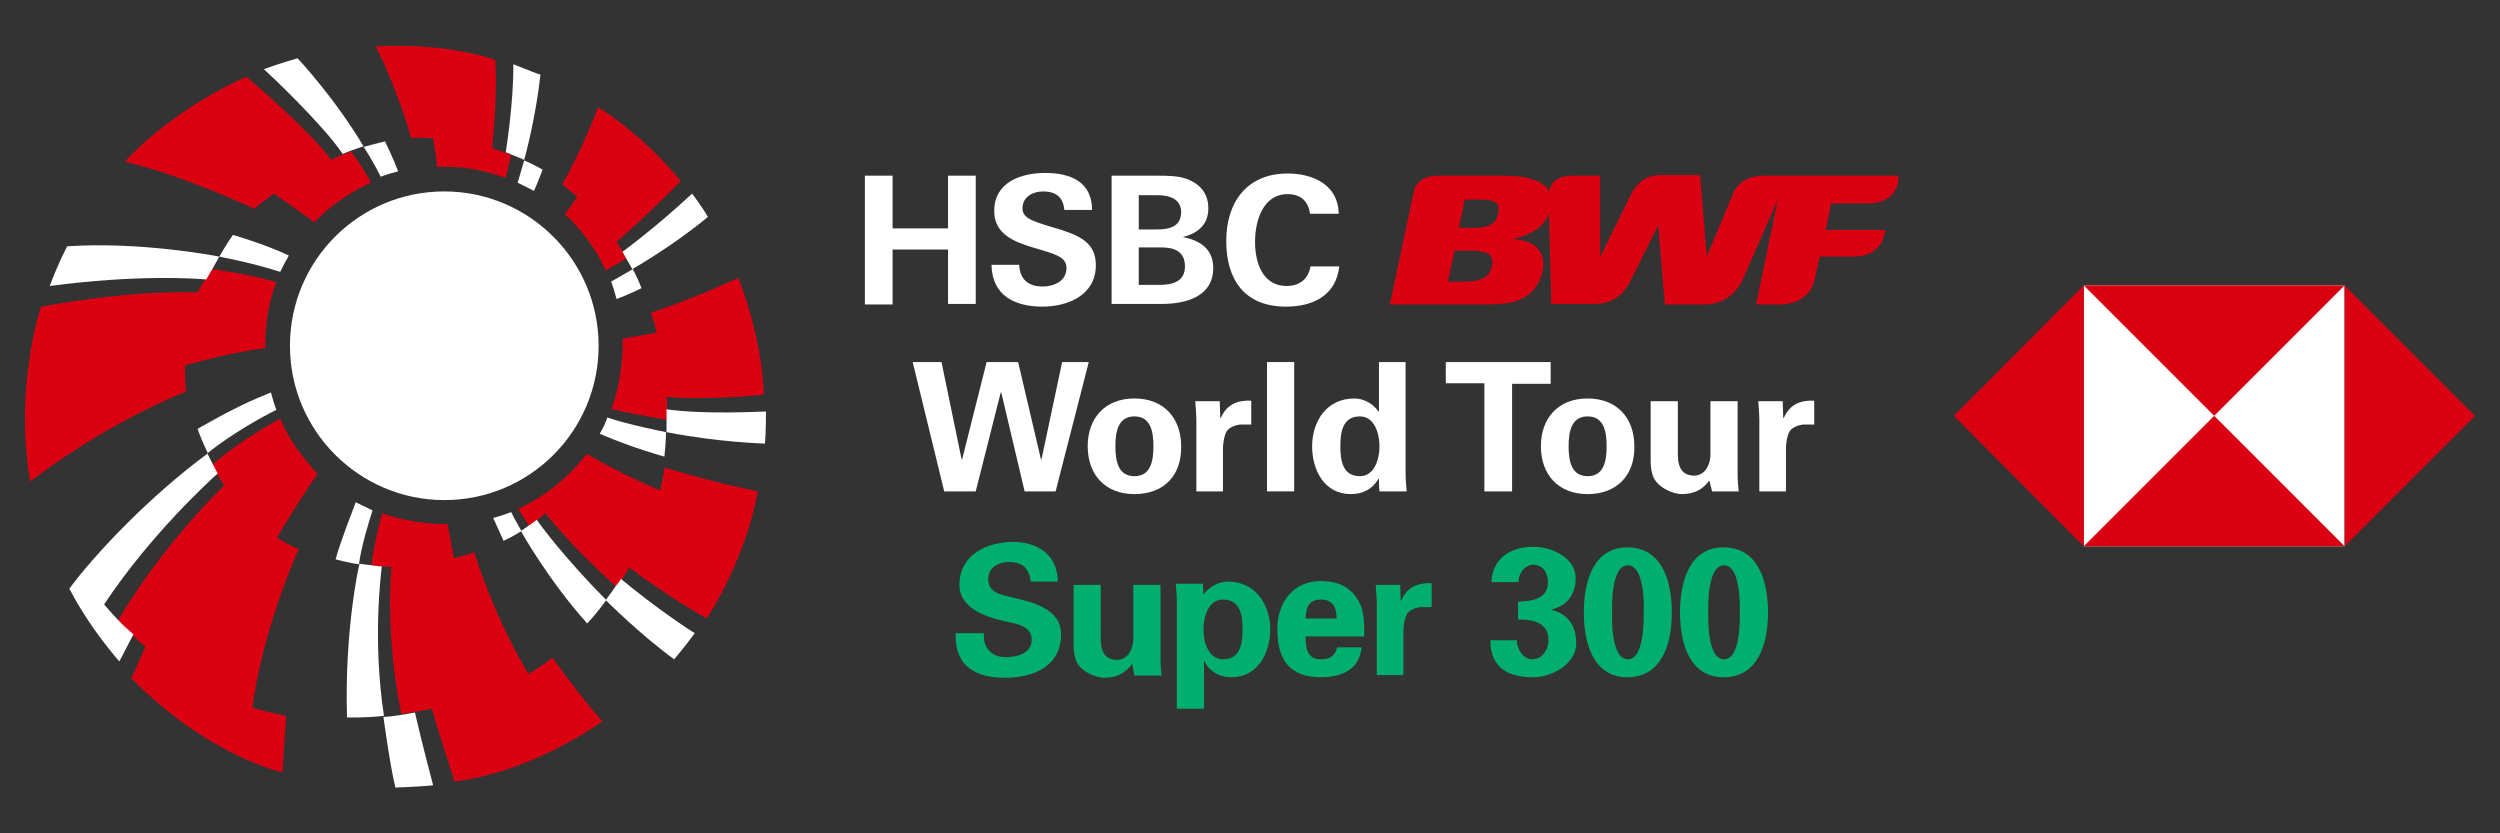<?xml version="1.0" encoding="utf-8"?>
<!-- Generator: Adobe Illustrator 16.0.0, SVG Export Plug-In . SVG Version: 6.00 Build 0)  -->
<!DOCTYPE svg PUBLIC "-//W3C//DTD SVG 1.1//EN" "http://www.w3.org/Graphics/SVG/1.1/DTD/svg11.dtd">
<svg version="1.1" id="Layer_1" xmlns="http://www.w3.org/2000/svg" xmlns:xlink="http://www.w3.org/1999/xlink" x="0px" y="0px"
	 width="300px" height="100px" viewBox="0 0 300 100" enable-background="new 0 0 300 100" xml:space="preserve">
<rect x="0" y="0" width="300" height="100" fill="#333333" stroke="none"/>
<g>
	<rect x="250.051" y="34.251" fill="#FFFFFF" width="31.3" height="31.301"/>
	<g>
		<g>
			<polygon fill="#DB0011" points="297,49.902 281.351,34.251 281.351,65.553 			"/>
			<polygon fill="#DB0011" points="265.702,49.902 281.351,34.251 250.051,34.251 			"/>
			<polygon fill="#DB0011" points="234.466,49.902 250.051,65.553 250.051,34.251 			"/>
			<polygon fill="#DB0011" points="265.702,49.902 250.051,65.553 281.351,65.553 			"/>
		</g>
		<g>
			<g>
				<path fill="#DB0011" d="M227.815,21.08h-13.238h-0.652h-2.283c-2.934,0-3.649,2.087-3.649,2.087l-3.131,7.499h-0.065
					l-0.784-9.65h-4.89c-2.348,0-3.326,2.152-3.326,2.152l-3.716,7.564h-0.065V21.08h-3.326c-2.216,0-2.673,1.239-2.805,1.892
					c-0.65-1.24-2.413-1.892-5.542-1.892h-7.891c-2.541,0-2.805,1.956-2.805,1.956l-2.867,13.499h11.151
					c3.259,0,4.304-0.326,5.477-1.174c0.782-0.587,1.436-1.564,1.695-2.804c0.522-2.673-1.305-3.717-3.391-3.847v-0.066
					c1.891-0.457,3.521-1.304,4.172-3.064l0.264,10.89h5.345c3.066,0,4.176-2.804,4.176-2.804l3.259-6.521h0.065l0.783,9.39h4.759
					c3.458,0,4.631-3.064,4.631-3.064l4.172-9.521l-2.608,12.585h2.871c3.65,0,4.173-3,4.173-3l0.586-2.739h4.108
					c3.131,0,3.588-2.412,3.588-2.412l0.195-0.783h-7.174l0.652-3.196h4.499c3.065,0,3.521-2.347,3.521-2.347L227.815,21.08z
					 M175.06,27.339l0.718-3.39h1.891c2.021,0,2.349,0.586,2.088,1.695c-0.195,1.043-0.913,1.695-2.804,1.695H175.06z
					 M173.755,33.796l0.784-3.717h1.891c2.217,0,2.869,0.586,2.608,1.826c-0.262,1.304-1.175,1.892-3.391,1.892H173.755z"/>
				<g>
					<g>
						<path fill="#FFFFFF" d="M113.764,29.948h-6.651v6.586h-3.326V21.08h3.326v6.326h6.651V21.08h3.325v15.39h-3.325V29.948z"/>
						<path fill="#FFFFFF" d="M125.109,36.795c-3.325,0-6.064-1.304-6.129-5.021h3.325c0.065,1.63,0.979,2.609,2.804,2.609
							c1.369,0,2.869-0.652,2.869-2.217c0-1.174-1.043-1.565-2.738-2.087l-1.108-0.326c-2.413-0.717-4.825-1.63-4.825-4.434
							c0-3.456,3.194-4.565,6.129-4.565c3,0,5.608,1.043,5.608,4.434h-3.325c-0.131-1.435-0.914-2.216-2.544-2.216
							c-1.238,0-2.478,0.652-2.478,2.021c0,1.109,1.044,1.5,3.195,2.152l1.305,0.391c2.673,0.849,4.303,1.761,4.303,4.305
							C131.5,35.425,128.109,36.795,125.109,36.795z"/>
						<path fill="#FFFFFF" d="M133.391,21.08h5.348c1.695,0,2.348,0.065,3,0.195c1.892,0.457,3.261,1.63,3.261,3.717
							c0,1.957-1.239,3-3.065,3.456c2.087,0.391,3.652,1.435,3.652,3.717c0,3.521-3.456,4.304-6.131,4.304h-6.064V21.08z
							 M138.804,27.535c1.499,0,2.935-0.326,2.935-2.086c0-1.565-1.436-2.022-2.738-2.022h-2.349v4.109L138.804,27.535
							L138.804,27.535z M139.13,34.187c1.565,0,3.064-0.391,3.064-2.217c0-1.826-1.304-2.282-2.868-2.282h-2.675v4.499H139.13z"/>
						<path fill="#FFFFFF" d="M154.323,36.795c-4.955,0-7.173-3.195-7.173-7.89c0-4.629,2.478-8.085,7.368-8.085
							c3.066,0,6.066,1.369,6.13,4.825h-3.456c-0.195-1.566-1.175-2.348-2.674-2.348c-3,0-3.912,3.26-3.912,5.739
							c0,2.478,0.912,5.282,3.782,5.282c1.5,0,2.608-0.783,2.87-2.348h3.456C160.322,35.491,157.518,36.795,154.323,36.795z"/>
					</g>
				</g>
			</g>
			<g>
				<path fill="#FFFFFF" d="M118.394,43.446h3.782l2.738,11.673h0.065l2.478-11.673h3.196l-3.979,15.519h-3.717l-2.804-11.866
					h-0.066l-2.999,11.866h-3.782l-3.782-15.519h3.456l2.413,11.673h0.065L118.394,43.446z"/>
				<path fill="#FFFFFF" d="M136.13,59.293c-3.521,0-5.607-2.348-5.607-5.74c0-3.39,2.087-5.737,5.607-5.737
					c3.522,0,5.608,2.347,5.608,5.737C141.804,57.011,139.717,59.293,136.13,59.293z M136.13,57.141
					c1.957,0,2.282-1.824,2.282-3.588c0-1.759-0.325-3.585-2.282-3.585c-1.956,0-2.282,1.827-2.282,3.585
					C133.848,55.316,134.174,57.141,136.13,57.141z"/>
				<path fill="#FFFFFF" d="M146.367,48.207l0.066,1.956h0.064c0.718-1.695,2.087-2.152,3.652-2.086v2.868h-1.37
					c-0.521,0.065-1.238,0.327-1.564,0.784c-0.326,0.586-0.392,1.174-0.456,1.891v5.346h-3.196v-8.671
					c0-0.457-0.064-1.369-0.13-2.152h2.934V48.207z"/>
				<path fill="#FFFFFF" d="M155.302,43.446v15.519h-3.261V43.446H155.302z"/>
				<path fill="#FFFFFF" d="M165.475,43.446h3.195v13.369c0,0.716,0.065,1.433,0.131,2.149h-3.262
					c-0.064-0.52-0.064-1.043-0.064-1.499h-0.065c-0.716,1.24-1.891,1.827-3.324,1.827c-3.195,0-4.631-2.936-4.631-5.74
					c0-2.934,1.695-5.737,5.085-5.737c1.109,0,2.283,0.652,2.87,1.564h0.065V43.446L165.475,43.446z M163.193,57.141
					c1.759,0,2.346-2.088,2.346-3.588s-0.587-3.585-2.346-3.585c-2.088,0-2.35,1.89-2.35,3.585S161.105,57.141,163.193,57.141z"/>
				<path fill="#FFFFFF" d="M173.496,43.446h12.584v2.608h-4.629v12.91h-3.325V45.99h-4.63V43.446L173.496,43.446z"/>
				<path fill="#FFFFFF" d="M190.515,59.293c-3.521,0-5.607-2.348-5.607-5.74c0-3.39,2.086-5.737,5.607-5.737
					s5.608,2.347,5.608,5.737C196.188,57.011,194.036,59.293,190.515,59.293z M190.515,57.141c1.956,0,2.281-1.824,2.281-3.588
					c0-1.759-0.325-3.585-2.281-3.585s-2.281,1.827-2.281,3.585C188.233,55.316,188.559,57.141,190.515,57.141z"/>
				<path fill="#FFFFFF" d="M205.121,57.661c-0.717,0.979-1.695,1.632-3.325,1.632c-1.043,0-3.129-0.848-3.521-2.414
					c-0.195-0.652-0.195-1.367-0.195-1.695v-7.042h3.261v6.456c0,1.173,0.326,2.477,1.956,2.477c1.043,0,1.893-0.912,1.956-2.477
					v-6.456h3.261v8.869c0,0.65,0.065,1.304,0.13,1.954h-3.195L205.121,57.661z"/>
				<path fill="#FFFFFF" d="M213.925,48.207l0.066,1.956h0.063c0.718-1.695,2.086-2.152,3.653-2.086v2.868h-1.371
					c-0.521,0.065-1.237,0.327-1.564,0.784c-0.326,0.586-0.391,1.174-0.456,1.891v5.346h-3.195v-8.671
					c0-0.457-0.065-1.369-0.13-2.152h2.934V48.207z"/>
			</g>
		</g>
	</g>
	<g>
		<g>
			<g>
				<path fill="#FFFFFF" d="M53.314,22.971c10.173,0,18.52,8.281,18.52,18.519c0,10.239-8.282,18.52-18.52,18.52
					c-10.173,0-18.52-8.281-18.52-18.52C34.795,31.252,43.077,22.971,53.314,22.971"/>
			</g>
		</g>
	</g>
	<g>
		<g>
			<path fill="#DB0011" d="M41.186,18.537L41.186,18.537c-0.391,0.131-0.848,0.391-1.435,0.652
				c-2.607-3.587-10.173-9.978-10.173-9.978c-9.26,4.108-14.606,10.173-14.606,10.173c7.825,1.957,15.52,5.673,15.52,5.673
				c0.848-0.652,1.631-1.304,2.348-1.826c0.392,0.261,2.348,1.565,4.891,3.456c0.913-1.043,3.521-3.326,6.781-4.76
				c-0.064-0.131-0.651-1.369-2.347-3.717C41.772,18.275,41.381,18.471,41.186,18.537L41.186,18.537z"/>
		</g>
		<g>
			<path fill="#DB0011" d="M33.165,33.861c-4.499-1.24-7.825-1.565-7.825-1.565c-0.195,0.326-0.456,0.783-0.718,1.239
				c-0.455,0.783-0.978,1.565-0.912,1.565c0,0-6.978-0.457-18.781,1.695c0,0-3.26,9.455-1.304,20.998c0,0,8.282-6.586,18.715-10.825
				c0,0-0.195-1.173-0.13-3.13c5.542-1.565,9.26-2.022,9.65-2.087C31.73,39.468,32.187,36.338,33.165,33.861z"/>
		</g>
		<g>
			<path fill="#DB0011" d="M33.621,50.229c-0.064,0.065-4.76,2.543-8.151,5.542l0.587,1.108c0.262,0.457,0.522,0.914,0.848,1.369
				c-0.912,0.912-7.368,7.174-12.781,16.236c0,0,0.588,0.719,1.762,1.764c0.456,0.391,0.978,0.846,1.565,1.367l-1.696,3.781
				c9.391,9.457,18.129,11.283,18.129,11.283l0.455-6.781c-2.478-0.457-4.042-0.98-4.042-0.98s0.783-8.02,5.543-19.041
				c0,0-0.979-0.324-2.608-1.367c0.064-0.133,3.194-5.35,4.891-7.631C36.229,54.857,34.535,52.51,33.621,50.229z"/>
		</g>
		<g>
			<path fill="#DB0011" d="M66.291,78.92c-0.913,0.719-1.892,1.369-2.868,1.957c-0.131-0.195-3.849-6.195-6.521-14.609
				c0,0-0.848,0.328-2.413,0.719c-0.131-0.521-0.586-3.062-0.783-4.108c-2.282,0.132-6.193-0.586-7.824-1.304
				c-0.065,0.131-1.044,3.717-1.304,6.262l0,0c0,0,0.195,0,0.521,0.064c0.261,0,0.456,0.064,0.651,0.064c0,0,0.848,0.066,1.24,0.066
				c-0.066,0.455-0.783,8.217,1.173,17.672c0,0,0.782-0.131,1.108-0.197c0.131,0,0.261-0.064,0.392-0.064
				c0.848-0.131,1.76-0.328,2.151-0.391c1.174,4.041,2.739,8.738,2.739,8.738c9.65-1.24,17.737-7.238,17.737-7.238
				C70.073,84.201,66.291,78.92,66.291,78.92z"/>
		</g>
		<g>
			<path fill="#DB0011" d="M91.657,47.359c-0.261-7.303-3.064-14.02-3.064-14.02c-6.325,2.934-10.499,4.173-10.499,4.173
				c0.261,0.718,0.522,1.565,0.718,2.413l-4.108,0.717c0.131,1.892-0.326,6.064-1.369,8.412c2.413,0.652,6.717,1.305,6.717,1.305
				c0-0.456,0-0.913,0-1.305c0-0.521,0-0.977-0.066-1.434C84.876,48.077,91.657,47.359,91.657,47.359z"/>
		</g>
		<g>
			<path fill="#DB0011" d="M71.769,12.863c0,0-1.76,4.825-4.304,9.26l1.826,1.5l-1.5,2.086c1.695,1.5,3.848,4.239,4.891,6.783
				c0.326-0.196,0.783-0.522,1.174-0.718c0.717-0.391,1.305-0.782,1.305-0.782c-0.131-0.261-0.262-0.522-0.392-0.718
				c-0.261-0.457-0.522-0.848-0.782-1.238c0.13-0.131,3.651-3.13,7.694-7.304C81.615,21.667,77.769,16.645,71.769,12.863z"/>
		</g>
		<g>
			<path fill="#DB0011" d="M60.684,21.341l0.652-2.739l0,0c0,0-0.262-0.13-0.652-0.261l0,0c-0.392-0.13-0.979-0.325-1.631-0.586
				c0.065-0.652,0.652-5.934,0.392-10.563c0,0-5.413-2.087-14.346-1.63c0,0,2.542,4.956,4.238,11.021c0,0,0.848-0.131,2.608,0
				c0.065,0.391,0.392,1.956,0.521,3.456C55.467,19.906,57.88,20.362,60.684,21.341z"/>
		</g>
		<path fill="#DB0011" d="M79.725,56.098c-0.065,0.848-0.262,1.759-0.521,2.738c-0.065,0-4.565-1.891-8.804-4.369
			c-2.151,2.803-4.956,5.085-8.217,6.586c0.457,0.717,1.305,2.086,1.305,2.086c0.326-0.261,0.652-0.52,0.979-0.715
			c0.586-0.459,0.978-0.85,0.978-0.85s2.674,3.588,8.543,8.869l0,0c0.26-0.326,0.456-0.652,0.586-0.848l0,0
			c0.262-0.393,0.588-0.848,0.913-1.5c4.892,3.652,9.325,6.129,9.325,6.129c5.021-7.889,6.13-15.26,6.13-15.26
			C85.397,57.856,79.725,56.098,79.725,56.098z"/>
	</g>
	<g>
		<g>
			<g>
				<path fill="#FFFFFF" d="M33.621,32.621c0.326-0.652,0.652-1.304,1.043-1.956c-1.043-0.521-3.456-1.5-6.716-2.478
					c0,0-0.978,1.435-1.63,2.608c-0.587-0.13-9.651-1.826-18.259-1.238c0,0-1.108,2.086-2.087,4.76
					c10.368-1.37,17.28-0.914,18.78-0.783l0,0c0.261-0.457,0.521-0.914,0.717-1.239c0.327-0.586,0.522-0.913,0.849-1.5
					C26.514,30.861,29.709,31.383,33.621,32.621z"/>
			</g>
			<path fill="#FFFFFF" d="M14.189,74.42L14.189,74.42c-1.044-1.107-1.696-1.891-1.696-1.891
				c5.608-8.477,12.977-15.127,13.629-15.714l-0.587-1.108c-0.325-0.654-0.651-1.305-0.651-1.305
				c2.868-2.35,6.912-4.566,8.281-5.218c-0.261-0.652-0.456-1.369-0.652-2.086c-0.782,0.326-2.282,0.912-3.847,1.695
				c-2.152,1.043-4.956,2.673-4.956,2.673c0.326,0.914,0.652,1.695,1.238,2.936C18.102,59.424,11.45,66.4,8.32,70.639
				c1.956,3.781,4.435,6.912,6,8.738l1.694-3.262l0,0C14.842,75.139,14.189,74.42,14.189,74.42z"/>
			<g>
				<path fill="#FFFFFF" d="M45.815,67.965c-0.195,0-0.456,0-0.652-0.064c-0.326,0-0.521-0.064-0.521-0.064l0,0
					c-0.782-0.068-1.5-0.195-1.5-0.195c-0.064,0.127-1.825,8.084-1.499,18.453c0,0,2.217,0.064,4.434-0.195
					C44.707,76.963,45.686,69.141,45.815,67.965z"/>
				<path fill="#FFFFFF" d="M42.686,60.27c-0.456,1.24-1.826,4.695-2.412,6.848c0,0,1.629,0.455,2.804,0.588
					c0.26-2.088,1.238-5.281,1.63-6.457C44.056,60.924,43.337,60.597,42.686,60.27z"/>
				<g>
					<path fill="#FFFFFF" d="M51.945,94.113c0,0-1.239-4.629-2.151-8.607c-0.131,0-0.262,0.066-0.392,0.066
						c-0.326,0.064-1.109,0.195-1.109,0.195c-0.848,0.131-1.76,0.26-2.282,0.26c0,0,0.782,5.803,1.435,8.479
						c0,0,2.349-0.066,4.5-0.262V94.113z"/>
				</g>
			</g>
			<path fill="#FFFFFF" d="M59.184,62.16c0.261,0.522,0.912,2.021,1.238,2.74c0,0,0.914-0.391,2.152-1.174
				c-0.065-0.131-0.979-1.695-1.238-2.282C60.553,61.77,59.836,61.965,59.184,62.16z"/>
			<g>
				<path fill="#FFFFFF" d="M62.509,63.727c0.065,0.131,3.326,5.934,7.955,11.086c0,0,1.24-1.305,2.283-2.805
					c-5.087-5.15-7.955-9.064-8.348-9.652c-0.26,0.264-0.651,0.522-0.977,0.719C63.097,63.335,62.771,63.531,62.509,63.727z"/>
			</g>
			<path fill="#FFFFFF" d="M71.965,52.053c4.108,1.762,7.76,2.74,7.76,2.74c0.195-1.695,0.195-2.936,0.195-2.936
				s-4.891-0.977-7.043-1.76C72.682,50.75,72.355,51.402,71.965,52.053z"/>
			<g>
				<g>
					<path fill="#FFFFFF" d="M79.984,49.12c0,0.457,0,0.848,0,1.304c0,0.457,0,0.979,0,1.434c6.326,1.24,11.804,1.371,11.804,1.371
						c0.13-1.176,0.13-3.849,0.13-3.849C91.267,49.38,84.681,49.772,79.984,49.12z"/>
				</g>
			</g>
			<g>
				<g>
					<path fill="#FFFFFF" d="M83.05,23.231c-4.108,3.848-8.151,6.847-8.347,6.978c0.131,0.26,0.261,0.456,0.392,0.717
						c0.261,0.457,0.521,0.913,0.782,1.369c0,0,4.826-2.738,9.063-6.26C85.006,26.101,84.289,24.862,83.05,23.231z"/>
				</g>
				<g>
					<g>
						<path fill="#FFFFFF" d="M73.334,33.796c0.261,0.652,0.457,1.369,0.652,2.086c0.391-0.13,1.956-0.782,2.999-1.304
							c0,0-0.457-1.174-1.043-2.282L73.334,33.796z"/>
					</g>
				</g>
			</g>
			<g>
				<path fill="#FFFFFF" d="M62.9,19.254l-0.782,2.673c0.652,0.326,1.305,0.652,1.956,0.978c0.196-0.391,0.587-1.369,1.043-2.543
					C65.117,20.362,63.878,19.645,62.9,19.254z"/>
			</g>
			<g>
				<g>
					<path fill="#FFFFFF" d="M61.596,7.712c0.065,4.565-0.912,10.628-0.912,10.563l0,0c0.456,0.131,0.652,0.261,0.652,0.261l0,0
						c0,0,1.499,0.586,1.564,0.652c0.13-0.457,1.37-4.957,1.956-10.239C64.856,9.016,63.097,8.298,61.596,7.712z"/>
				</g>
			</g>
			<g>
				<path fill="#FFFFFF" d="M46.207,16.971c-0.652,0.131-2.544,0.652-2.544,0.652c-3.521-5.934-7.955-10.629-7.955-10.629
					c-2.087,0.587-3.651,1.174-4.043,1.304c0.521,0.457,7.108,6.652,9.456,10.173l0,0c0.195-0.065,0.586-0.261,0.978-0.391
					c0.717-0.261,1.5-0.521,1.5-0.521c1.108,1.695,1.761,3,2.087,3.651c0.652-0.261,1.369-0.457,2.086-0.652
					C47.25,19.123,46.207,16.971,46.207,16.971z"/>
			</g>
		</g>
		<g>
			<path fill="#FFFFFF" d="M73.855,70.377L73.855,70.377c-0.521,0.783-1.174,1.631-1.174,1.631c0.065,0.066,4.173,4.174,8.217,7.107
				c0,0,1.174-1.367,2.478-3.131c-0.457-0.26-4.564-2.932-8.868-6.52l0,0C74.377,69.727,74.116,70.051,73.855,70.377z"/>
		</g>
	</g>
	<g>
		<g>
			<g>
				<path fill="#00AF6F" d="M123.675,69.791c-0.13-1.564-0.978-2.348-2.608-2.348c-1.238,0-2.478,0.652-2.478,2.021
					c0,1.695,1.5,1.891,2.869,2.217c2.348,0.588,5.869,1.303,5.869,4.434c0,3.85-3.326,5.217-6.717,5.217
					c-3.521,0-6.064-1.367-5.934-5.348h3.391c-0.131,1.697,0.848,2.871,2.608,2.871c1.304,0,3.13-0.393,3.13-2.088
					c0-1.824-2.217-1.955-3.521-2.283c-2.152-0.52-5.152-1.562-5.152-4.303c0-3.586,3.261-5.15,6.456-5.15
					c2.999,0,5.347,1.629,5.347,4.76H123.675z"/>
				<path fill="#00AF6F" d="M135.87,79.639c-0.718,0.977-1.696,1.693-3.326,1.693c-1.108,0-3.195-0.848-3.521-2.412
					c-0.195-0.652-0.195-1.369-0.195-1.695v-7.043h3.26v6.521c0,1.174,0.327,2.479,1.956,2.479c1.044,0,1.892-0.914,1.956-2.479
					v-6.521h3.261v8.934c0,0.652,0.066,1.305,0.131,1.957h-3.261L135.87,79.639z"/>
				<path fill="#00AF6F" d="M144.412,71.355L144.412,71.355c0.651-0.912,1.826-1.564,2.934-1.564c3.326,0,5.087,2.803,5.087,5.738
					c0,2.805-1.5,5.74-4.63,5.74c-1.369,0-2.608-0.588-3.261-1.893h-0.065v5.674h-3.26V72.203c0-0.717-0.065-1.434-0.131-2.152
					h3.261L144.412,71.355z M146.76,79.115c2.087,0,2.347-1.891,2.347-3.586s-0.26-3.586-2.347-3.586
					c-1.761,0-2.348,2.086-2.348,3.586S144.999,79.115,146.76,79.115z"/>
				<path fill="#00AF6F" d="M156.672,76.377c0,1.434,0.195,2.738,1.825,2.738c1.108,0,1.697-0.391,1.956-1.434h2.936
					c-0.261,2.674-2.349,3.588-4.892,3.588c-3.716,0-5.216-2.088-5.216-5.74c0-3.26,1.891-5.803,5.216-5.803
					c2.022,0,3.717,0.717,4.631,2.607c0.325,0.588,0.456,1.238,0.521,1.955c0.065,0.654,0.065,1.371,0.065,2.088H156.672z
					 M160.39,74.225c0-1.172-0.327-2.281-1.893-2.281c-1.5,0-1.825,1.109-1.825,2.281H160.39z"/>
				<path fill="#00AF6F" d="M168.018,70.117l0.065,1.957h0.064c0.718-1.697,2.088-2.152,3.653-2.088v2.869h-1.37
					c-0.521,0.066-1.238,0.324-1.565,0.783c-0.327,0.586-0.391,1.238-0.455,1.955v5.412h-3.196v-8.672
					c0-0.457-0.066-1.369-0.13-2.152h2.934V70.117z"/>
				<path fill="#00AF6F" d="M182.039,76.834c-0.067,1.043,0.781,2.281,1.825,2.281c1.174,0,1.956-1.109,1.956-2.348
					c0-2.088-2.022-2.479-3.653-2.412v-2.152c1.567-0.064,3.588-0.26,3.588-2.348c0-1.174-0.652-2.088-1.762-2.088
					c-0.977,0-1.826,1.045-1.759,2.088h-3.263c0.132-2.934,2.35-4.238,5.088-4.238c2.088,0,5.02,1.24,5.02,3.781
					c0,2.088-1.237,3.391-2.868,3.719v0.062c1.827,0.523,2.936,1.697,2.936,4.045s-2.74,4.045-5.217,4.045
					c-2.999,0-5.087-1.178-5.087-4.436H182.039z"/>
				<path fill="#00AF6F" d="M195.275,81.27c-4.108,0-5.218-4.176-5.218-7.762c0-3.652,1.109-7.826,5.218-7.826
					c4.237,0,5.347,4.174,5.347,7.826C200.622,77.094,199.513,81.27,195.275,81.27z M195.341,67.836
					c-2.086,0-1.891,5.281-1.891,5.672s-0.195,5.607,1.891,5.607s1.891-5.281,1.891-5.607
					C197.297,73.117,197.427,67.836,195.341,67.836z"/>
				<path fill="#00AF6F" d="M206.815,81.27c-4.107,0-5.215-4.176-5.215-7.762c0-3.652,1.107-7.826,5.215-7.826
					c4.24,0,5.349,4.174,5.349,7.826C212.164,77.094,211.056,81.27,206.815,81.27z M206.884,67.836
					c-2.088,0-1.893,5.281-1.893,5.672s-0.195,5.607,1.893,5.607c2.086,0,1.891-5.281,1.891-5.607
					C208.774,73.117,208.97,67.836,206.884,67.836z"/>
			</g>
		</g>
	</g>
</g>
</svg>
